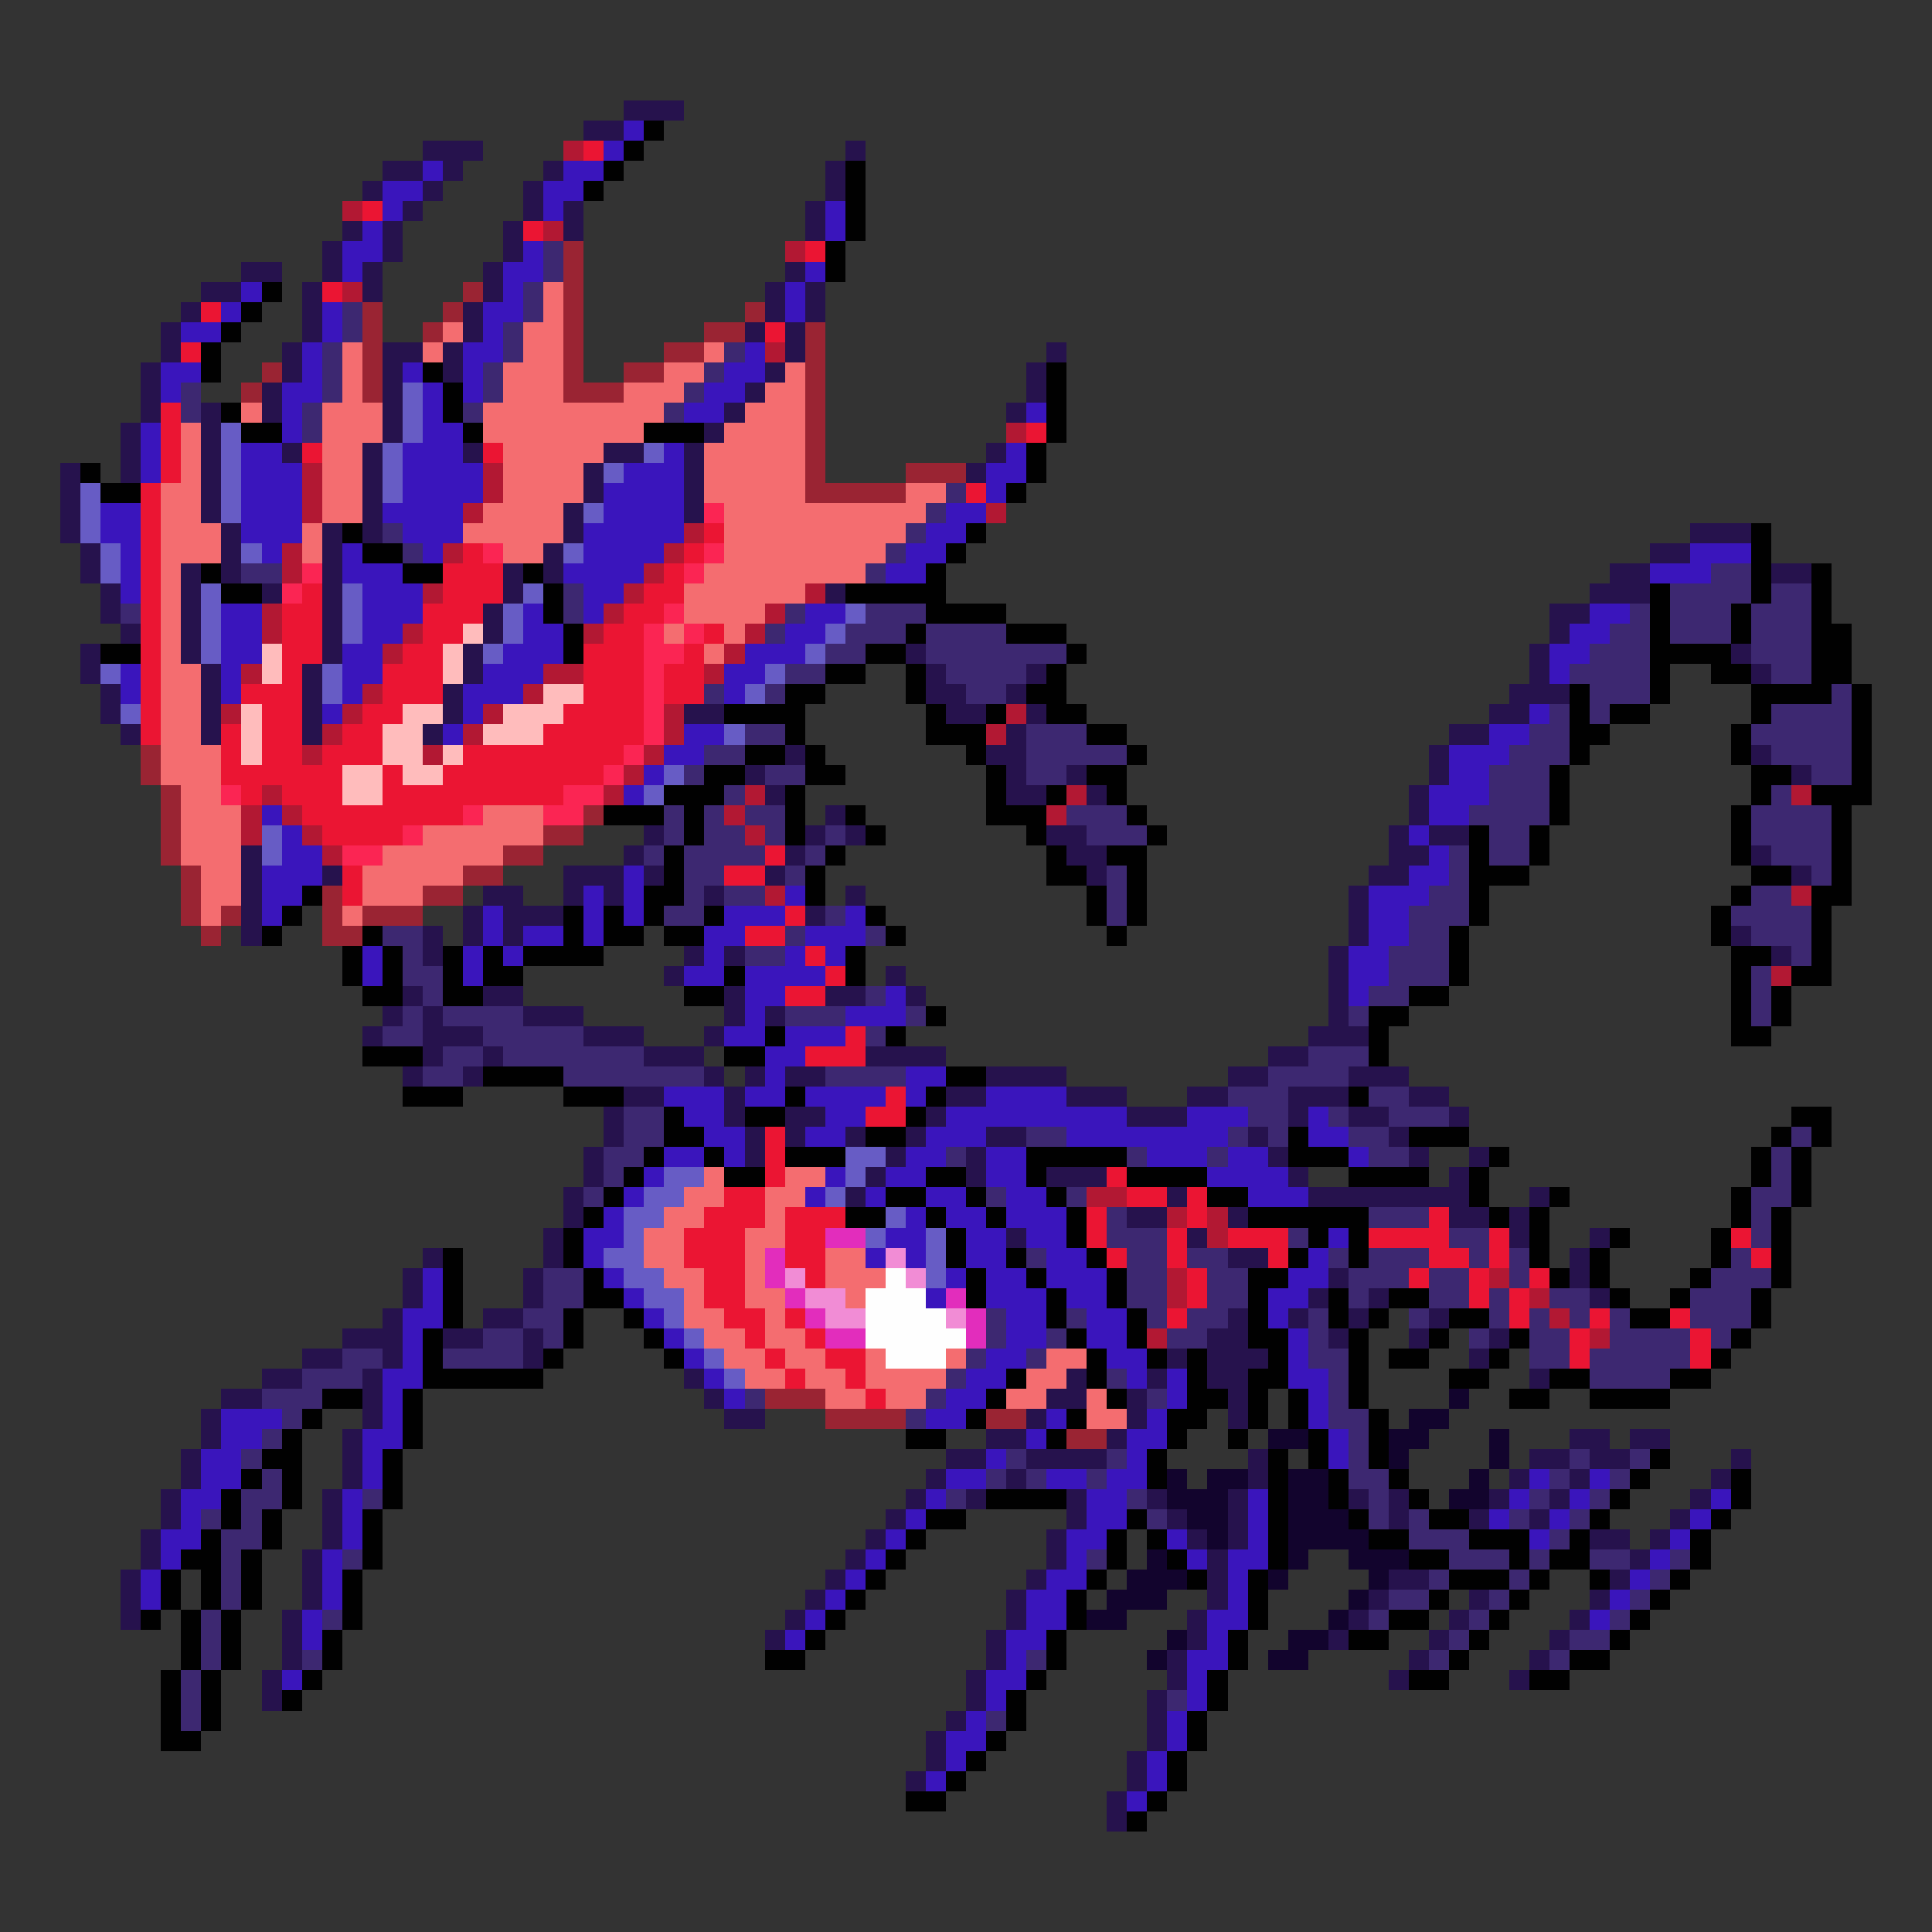 <svg xmlns="http://www.w3.org/2000/svg" viewBox="0 -0.5 96 96" shape-rendering="crispEdges">
<rect x="0" y="-0.5" width="96" height="96" fill="#333333" stroke="none"/>
<path stroke="#26124d" d="M31 5h3M29 6h2M21 7h3M42 7h1M19 8h2M22 8h1M27 8h1M41 8h1M18 9h1M21 9h1M26 9h1M41 9h1M20 10h1M26 10h1M28 10h1M40 10h1M17 11h1M19 11h1M25 11h1M28 11h1M40 11h1M16 12h1M19 12h1M25 12h1M12 13h2M16 13h1M18 13h1M24 13h1M39 13h1M10 14h2M15 14h1M18 14h1M24 14h1M38 14h1M40 14h1M9 15h1M15 15h1M23 15h1M38 15h1M40 15h1M8 16h1M15 16h1M23 16h1M37 16h1M39 16h1M8 17h1M14 17h1M19 17h2M22 17h1M39 17h1M52 17h1M7 18h1M14 18h1M19 18h1M22 18h1M38 18h1M51 18h1M7 19h1M13 19h1M19 19h1M37 19h1M51 19h1M7 20h1M10 20h1M13 20h1M19 20h1M36 20h1M50 20h1M6 21h1M10 21h1M19 21h1M35 21h1M6 22h1M10 22h1M14 22h1M18 22h1M23 22h1M30 22h2M34 22h1M49 22h1M3 23h1M6 23h1M10 23h1M18 23h1M29 23h1M34 23h1M48 23h1M3 24h1M10 24h1M18 24h1M29 24h1M34 24h1M3 25h1M10 25h1M18 25h1M28 25h1M34 25h1M3 26h1M11 26h1M16 26h1M18 26h1M28 26h1M84 26h3M4 27h1M11 27h1M16 27h1M27 27h1M82 27h2M4 28h1M9 28h1M11 28h1M16 28h1M25 28h1M27 28h1M80 28h2M88 28h2M5 29h1M9 29h1M13 29h1M16 29h1M25 29h1M41 29h1M79 29h3M5 30h1M9 30h1M16 30h1M24 30h1M77 30h2M6 31h1M9 31h1M16 31h1M24 31h1M77 31h1M4 32h1M9 32h1M16 32h1M23 32h1M45 32h1M76 32h1M86 32h1M4 33h1M10 33h1M15 33h1M23 33h1M46 33h1M51 33h1M76 33h1M87 33h1M5 34h1M10 34h1M15 34h1M22 34h1M46 34h2M50 34h1M75 34h3M5 35h1M10 35h1M15 35h1M22 35h1M34 35h2M47 35h2M51 35h1M74 35h2M6 36h1M10 36h1M15 36h1M21 36h1M50 36h1M72 36h2M39 37h1M49 37h2M71 37h1M87 37h1M37 38h1M50 38h1M53 38h1M71 38h1M89 38h1M38 39h1M50 39h2M54 39h1M70 39h1M41 40h1M70 40h1M32 41h1M40 41h1M42 41h1M52 41h2M69 41h1M71 41h2M12 42h1M31 42h1M39 42h1M53 42h2M69 42h2M87 42h1M12 43h1M16 43h1M28 43h3M32 43h1M38 43h1M54 43h1M68 43h2M89 43h1M12 44h1M24 44h2M28 44h1M30 44h1M35 44h1M42 44h1M67 44h1M12 45h1M23 45h1M25 45h3M40 45h1M67 45h1M12 46h1M21 46h1M23 46h1M25 46h1M67 46h1M86 46h1M21 47h1M34 47h1M36 47h1M66 47h1M88 47h1M33 48h1M44 48h1M66 48h1M20 49h1M24 49h2M36 49h1M41 49h2M45 49h1M66 49h1M19 50h1M21 50h1M26 50h3M36 50h1M38 50h1M66 50h1M18 51h1M21 51h3M29 51h3M35 51h1M65 51h3M21 52h1M24 52h1M32 52h3M43 52h4M63 52h2M20 53h1M23 53h1M35 53h1M37 53h1M39 53h2M49 53h4M61 53h2M67 53h3M31 54h2M36 54h1M47 54h2M53 54h3M59 54h2M64 54h3M70 54h2M30 55h1M36 55h1M39 55h2M46 55h1M56 55h3M64 55h1M67 55h2M72 55h1M30 56h1M37 56h1M39 56h1M42 56h1M45 56h1M49 56h2M62 56h1M69 56h1M29 57h1M37 57h1M44 57h1M48 57h1M63 57h1M70 57h1M73 57h1M29 58h1M43 58h1M48 58h1M52 58h3M64 58h1M72 58h1M28 59h1M42 59h1M58 59h1M65 59h8M76 59h1M28 60h1M56 60h2M61 60h1M72 60h2M75 60h1M27 61h1M50 61h1M59 61h1M75 61h1M79 61h1M21 62h1M27 62h1M61 62h2M78 62h1M20 63h1M26 63h1M66 63h1M78 63h1M20 64h1M26 64h1M65 64h1M68 64h1M79 64h1M19 65h1M24 65h2M61 65h1M64 65h1M67 65h1M71 65h1M17 66h3M22 66h2M26 66h1M60 66h2M66 66h1M70 66h1M74 66h1M15 67h2M19 67h1M26 67h1M58 67h1M60 67h3M73 67h1M13 68h2M18 68h1M34 68h1M53 68h1M57 68h1M60 68h2M76 68h1M11 69h2M18 69h1M35 69h1M52 69h2M56 69h1M61 69h1M10 70h1M18 70h1M36 70h2M51 70h1M56 70h1M61 70h1M10 71h1M17 71h1M49 71h2M55 71h1M78 71h2M81 71h2M9 72h1M17 72h1M47 72h2M51 72h4M62 72h1M76 72h2M79 72h2M86 72h1M9 73h1M17 73h1M46 73h1M50 73h1M62 73h1M75 73h1M78 73h1M85 73h1M8 74h1M16 74h1M45 74h1M48 74h1M53 74h1M57 74h1M61 74h1M67 74h1M69 74h1M74 74h1M77 74h1M84 74h1M8 75h1M16 75h1M44 75h1M53 75h1M58 75h1M61 75h1M69 75h1M73 75h1M76 75h1M83 75h1M7 76h1M16 76h1M43 76h1M52 76h1M59 76h1M61 76h1M79 76h2M82 76h1M7 77h1M15 77h1M42 77h1M52 77h1M60 77h1M81 77h1M6 78h1M15 78h1M41 78h1M51 78h1M60 78h1M69 78h2M80 78h1M6 79h1M15 79h1M40 79h1M50 79h1M60 79h1M68 79h1M73 79h1M79 79h1M6 80h1M14 80h1M39 80h1M50 80h1M59 80h1M67 80h1M72 80h1M78 80h1M14 81h1M38 81h1M49 81h1M59 81h1M66 81h1M71 81h1M77 81h1M14 82h1M49 82h1M58 82h1M70 82h1M76 82h1M13 83h1M48 83h1M58 83h1M69 83h1M75 83h1M13 84h1M48 84h1M57 84h1M47 85h1M57 85h1M46 86h1M57 86h1M46 87h1M56 87h1M45 88h1M56 88h1M55 89h1M55 90h1" />
<path stroke="#3a15bc" d="M31 6h1M30 7h1M21 8h1M28 8h2M19 9h2M27 9h2M19 10h1M27 10h1M41 10h1M18 11h1M41 11h1M17 12h2M26 12h1M17 13h1M25 13h2M40 13h1M12 14h1M25 14h1M39 14h1M11 15h1M16 15h1M24 15h2M39 15h1M9 16h2M16 16h1M24 16h1M15 17h1M23 17h2M37 17h1M8 18h2M15 18h1M20 18h1M23 18h1M36 18h2M8 19h1M14 19h2M21 19h1M23 19h1M35 19h2M14 20h1M21 20h1M34 20h2M51 20h1M7 21h1M14 21h1M21 21h2M7 22h1M12 22h2M20 22h3M33 22h1M50 22h1M7 23h1M12 23h3M20 23h4M31 23h3M49 23h2M12 24h3M20 24h4M30 24h4M49 24h1M5 25h2M12 25h3M19 25h4M30 25h4M47 25h2M5 26h2M12 26h3M20 26h3M29 26h5M46 26h2M6 27h1M13 27h1M17 27h1M21 27h1M29 27h4M45 27h2M84 27h3M6 28h1M17 28h3M28 28h4M44 28h2M82 28h3M6 29h1M18 29h3M29 29h2M11 30h2M18 30h3M26 30h1M29 30h1M40 30h2M79 30h2M11 31h2M18 31h2M26 31h2M39 31h2M78 31h2M11 32h2M17 32h2M25 32h3M37 32h3M77 32h2M6 33h1M11 33h1M17 33h2M24 33h3M36 33h2M77 33h1M6 34h1M11 34h1M17 34h1M23 34h3M36 34h1M16 35h1M23 35h1M76 35h1M22 36h1M34 36h2M74 36h2M33 37h2M72 37h3M32 38h1M72 38h2M31 39h1M71 39h3M13 40h1M71 40h2M14 41h1M70 41h1M14 42h2M71 42h1M13 43h3M31 43h1M70 43h2M13 44h2M29 44h1M31 44h1M39 44h1M68 44h3M13 45h1M24 45h1M29 45h1M31 45h1M36 45h3M42 45h1M68 45h2M24 46h1M26 46h2M29 46h1M35 46h2M40 46h3M68 46h2M18 47h1M23 47h1M25 47h1M35 47h1M39 47h1M41 47h1M67 47h2M18 48h1M23 48h1M34 48h2M37 48h4M67 48h2M37 49h2M44 49h1M67 49h1M37 50h1M42 50h3M36 51h2M39 51h3M38 52h2M38 53h1M45 53h2M33 54h3M37 54h2M40 54h4M45 54h1M49 54h4M34 55h2M41 55h2M47 55h9M59 55h3M65 55h1M35 56h2M40 56h2M46 56h3M53 56h8M65 56h2M33 57h2M36 57h1M45 57h2M49 57h2M57 57h3M61 57h2M67 57h1M32 58h1M41 58h1M44 58h2M49 58h2M60 58h4M31 59h1M40 59h1M43 59h1M46 59h2M50 59h2M62 59h3M30 60h1M45 60h1M47 60h2M50 60h3M29 61h2M44 61h2M48 61h2M51 61h2M66 61h1M29 62h1M43 62h1M45 62h1M48 62h2M52 62h2M65 62h1M21 63h1M30 63h1M47 63h1M49 63h2M52 63h3M64 63h2M21 64h1M31 64h1M46 64h1M49 64h3M53 64h2M63 64h2M20 65h2M32 65h1M50 65h2M54 65h2M63 65h1M20 66h1M33 66h1M50 66h2M54 66h2M64 66h1M20 67h1M34 67h1M49 67h2M55 67h2M64 67h1M19 68h2M35 68h1M48 68h2M56 68h1M58 68h1M64 68h2M19 69h1M36 69h1M47 69h2M58 69h1M65 69h1M11 70h3M19 70h1M46 70h2M52 70h1M57 70h1M65 70h1M11 71h2M18 71h2M51 71h1M56 71h2M66 71h1M10 72h2M18 72h1M49 72h1M56 72h1M66 72h1M10 73h2M18 73h1M47 73h2M52 73h2M55 73h2M76 73h1M79 73h1M9 74h2M17 74h1M46 74h1M54 74h2M62 74h1M75 74h1M78 74h1M85 74h1M9 75h1M17 75h1M45 75h1M54 75h2M62 75h1M74 75h1M77 75h1M84 75h1M8 76h2M17 76h1M44 76h1M53 76h2M58 76h1M62 76h1M76 76h1M83 76h1M8 77h1M16 77h1M43 77h1M53 77h1M59 77h1M61 77h2M82 77h1M7 78h1M16 78h1M42 78h1M52 78h2M61 78h1M81 78h1M7 79h1M16 79h1M41 79h1M51 79h2M61 79h1M80 79h1M15 80h1M40 80h1M51 80h2M60 80h2M79 80h1M15 81h1M39 81h1M50 81h2M60 81h1M50 82h1M59 82h2M14 83h1M49 83h2M59 83h1M49 84h1M59 84h1M48 85h1M58 85h1M47 86h2M58 86h1M47 87h1M57 87h1M46 88h1M57 88h1M56 89h1" />
<path stroke="#010101" d="M32 6h1M31 7h1M30 8h1M42 8h1M29 9h1M42 9h1M42 10h1M42 11h1M41 12h1M41 13h1M13 14h1M12 15h1M11 16h1M10 17h1M10 18h1M21 18h1M52 18h1M22 19h1M52 19h1M11 20h1M22 20h1M52 20h1M12 21h2M23 21h1M32 21h3M52 21h1M51 22h1M4 23h1M51 23h1M5 24h2M50 24h1M17 26h1M48 26h1M87 26h1M18 27h2M47 27h1M87 27h1M10 28h1M20 28h2M26 28h1M46 28h1M87 28h1M90 28h1M11 29h2M27 29h1M42 29h5M82 29h1M87 29h1M90 29h1M27 30h1M46 30h4M82 30h1M86 30h1M90 30h1M28 31h1M45 31h1M50 31h3M82 31h1M86 31h1M90 31h2M5 32h2M28 32h1M43 32h2M53 32h1M82 32h4M90 32h2M41 33h2M45 33h1M52 33h1M82 33h1M85 33h2M90 33h2M39 34h2M45 34h1M51 34h2M78 34h1M82 34h1M87 34h4M92 34h1M36 35h4M46 35h1M49 35h1M52 35h2M78 35h1M80 35h2M87 35h1M92 35h1M39 36h1M46 36h3M54 36h2M78 36h2M86 36h1M92 36h1M37 37h2M40 37h1M48 37h1M56 37h1M78 37h1M86 37h1M92 37h1M35 38h2M40 38h2M49 38h1M54 38h2M77 38h1M87 38h2M92 38h1M33 39h3M39 39h1M49 39h1M52 39h1M55 39h1M77 39h1M87 39h1M90 39h3M30 40h3M34 40h1M39 40h1M42 40h1M49 40h3M56 40h1M77 40h1M86 40h1M91 40h1M34 41h1M39 41h1M43 41h1M51 41h1M57 41h1M73 41h1M76 41h1M86 41h1M91 41h1M33 42h1M41 42h1M52 42h1M55 42h2M73 42h1M76 42h1M86 42h1M91 42h1M33 43h1M40 43h1M52 43h2M56 43h1M73 43h3M87 43h2M91 43h1M15 44h1M32 44h2M40 44h1M54 44h1M56 44h1M73 44h1M86 44h1M90 44h2M14 45h1M28 45h1M30 45h1M32 45h1M35 45h1M43 45h1M54 45h1M56 45h1M73 45h1M85 45h1M90 45h1M13 46h1M18 46h1M28 46h1M30 46h2M33 46h2M44 46h1M55 46h1M72 46h1M85 46h1M90 46h1M17 47h1M19 47h1M22 47h1M24 47h1M26 47h4M42 47h1M72 47h1M86 47h2M90 47h1M17 48h1M19 48h1M22 48h1M24 48h2M36 48h1M42 48h1M72 48h1M86 48h1M89 48h2M18 49h2M22 49h2M34 49h2M70 49h2M86 49h1M88 49h1M46 50h1M68 50h2M86 50h1M88 50h1M38 51h1M44 51h1M68 51h1M86 51h2M18 52h3M36 52h2M68 52h1M24 53h4M47 53h2M20 54h3M28 54h3M39 54h1M46 54h1M67 54h1M33 55h1M37 55h2M45 55h1M89 55h2M33 56h2M43 56h2M64 56h1M70 56h3M88 56h1M90 56h1M32 57h1M35 57h1M39 57h3M51 57h5M64 57h3M74 57h1M87 57h1M89 57h1M31 58h1M36 58h2M46 58h2M51 58h1M56 58h4M67 58h4M73 58h1M87 58h1M89 58h1M30 59h1M44 59h2M48 59h1M52 59h1M60 59h2M73 59h1M77 59h1M86 59h1M89 59h1M29 60h1M42 60h2M46 60h1M49 60h1M53 60h1M62 60h6M74 60h1M76 60h1M86 60h1M88 60h1M28 61h1M47 61h1M53 61h1M65 61h1M67 61h1M76 61h1M80 61h1M85 61h1M88 61h1M22 62h1M28 62h1M47 62h1M50 62h1M54 62h1M64 62h1M67 62h1M76 62h1M79 62h1M85 62h1M88 62h1M22 63h1M29 63h1M48 63h1M51 63h1M55 63h1M62 63h2M77 63h1M79 63h1M84 63h1M88 63h1M22 64h1M29 64h2M48 64h1M52 64h1M55 64h1M62 64h1M66 64h1M69 64h2M80 64h1M83 64h1M87 64h1M22 65h1M28 65h1M31 65h1M52 65h1M56 65h1M62 65h1M66 65h1M68 65h1M72 65h2M81 65h2M87 65h1M21 66h1M28 66h1M32 66h1M53 66h1M56 66h1M62 66h2M67 66h1M71 66h1M75 66h1M86 66h1M21 67h1M27 67h1M33 67h1M54 67h1M57 67h1M59 67h1M63 67h1M67 67h1M69 67h2M74 67h1M85 67h1M21 68h6M50 68h1M54 68h1M59 68h1M62 68h2M67 68h1M72 68h2M77 68h2M83 68h2M16 69h2M20 69h1M49 69h1M55 69h1M59 69h2M62 69h1M64 69h1M67 69h1M75 69h2M79 69h4M15 70h1M20 70h1M48 70h1M53 70h1M58 70h2M62 70h1M64 70h1M68 70h1M14 71h1M20 71h1M45 71h2M52 71h1M58 71h1M61 71h1M65 71h1M68 71h1M13 72h2M19 72h1M57 72h1M63 72h1M65 72h1M68 72h1M82 72h1M12 73h1M14 73h1M19 73h1M57 73h1M63 73h1M66 73h1M69 73h1M81 73h1M86 73h1M11 74h1M14 74h1M19 74h1M49 74h4M63 74h1M66 74h1M70 74h1M80 74h1M86 74h1M11 75h1M13 75h1M18 75h1M46 75h2M56 75h1M63 75h1M67 75h1M71 75h2M79 75h1M85 75h1M10 76h1M13 76h1M18 76h1M45 76h1M55 76h1M57 76h1M63 76h1M68 76h2M73 76h3M78 76h1M84 76h1M9 77h2M12 77h1M18 77h1M44 77h1M55 77h1M58 77h1M63 77h1M70 77h2M75 77h1M77 77h2M84 77h1M8 78h1M10 78h1M12 78h1M17 78h1M43 78h1M54 78h1M59 78h1M62 78h1M72 78h3M76 78h1M79 78h1M83 78h1M8 79h1M10 79h1M12 79h1M17 79h1M42 79h1M53 79h1M62 79h1M71 79h1M75 79h1M82 79h1M7 80h1M9 80h1M11 80h1M17 80h1M41 80h1M53 80h1M62 80h1M69 80h2M74 80h1M81 80h1M9 81h1M11 81h1M16 81h1M40 81h1M52 81h1M61 81h1M67 81h2M73 81h1M80 81h1M9 82h1M11 82h1M16 82h1M38 82h2M52 82h1M61 82h1M72 82h1M78 82h2M8 83h1M10 83h1M15 83h1M51 83h1M60 83h1M70 83h2M76 83h2M8 84h1M10 84h1M14 84h1M50 84h1M60 84h1M8 85h1M10 85h1M50 85h1M59 85h1M8 86h2M49 86h1M59 86h1M48 87h1M58 87h1M47 88h1M58 88h1M45 89h2M57 89h1M56 90h1" />
<path stroke="#b21833" d="M28 7h1M17 10h1M27 11h1M39 12h1M17 14h1M38 17h1M50 21h1M15 23h1M24 23h1M15 24h1M24 24h1M15 25h1M23 25h1M49 25h1M34 26h1M14 27h1M22 27h1M33 27h1M14 28h1M32 28h1M21 29h1M31 29h1M40 29h1M13 30h1M30 30h1M38 30h1M13 31h1M20 31h1M29 31h1M37 31h1M19 32h1M36 32h1M12 33h1M27 33h2M35 33h1M18 34h1M26 34h1M11 35h1M17 35h1M24 35h1M33 35h1M50 35h1M16 36h1M23 36h1M33 36h1M49 36h1M15 37h1M21 37h1M32 37h1M31 38h1M13 39h1M30 39h1M37 39h1M53 39h1M89 39h1M12 40h1M14 40h1M36 40h1M52 40h1M12 41h1M15 41h1M37 41h1M16 42h1M38 44h1M89 44h1M88 48h1M54 59h2M58 60h1M60 60h1M60 61h1M58 63h1M74 63h1M58 64h1M76 64h1M77 65h1M57 66h1M79 66h1" />
<path stroke="#eb1533" d="M29 7h1M18 10h1M26 11h1M40 12h1M16 14h1M10 15h1M38 16h1M9 17h1M8 20h1M8 21h1M51 21h1M8 22h1M15 22h1M24 22h1M8 23h1M7 24h1M48 24h1M7 25h1M7 26h1M35 26h1M7 27h1M23 27h1M34 27h1M7 28h1M22 28h3M33 28h1M7 29h1M15 29h1M22 29h3M32 29h2M7 30h1M14 30h2M21 30h3M31 30h2M7 31h1M14 31h2M21 31h2M30 31h2M35 31h1M7 32h1M14 32h2M20 32h2M29 32h3M34 32h1M7 33h1M14 33h1M19 33h3M29 33h3M33 33h2M7 34h1M12 34h3M19 34h3M29 34h3M33 34h2M7 35h1M13 35h2M18 35h2M28 35h4M7 36h1M11 36h1M13 36h2M17 36h2M27 36h5M11 37h1M13 37h2M16 37h3M23 37h8M11 38h6M19 38h1M22 38h8M12 39h1M14 39h3M19 39h9M15 40h8M16 41h4M38 42h1M17 43h1M36 43h2M17 44h1M39 45h1M37 46h2M40 47h1M41 48h1M39 49h2M42 51h1M40 52h3M44 54h1M43 55h2M38 56h1M38 57h1M38 58h1M55 58h1M36 59h2M56 59h2M59 59h1M35 60h3M39 60h3M54 60h1M59 60h1M71 60h1M34 61h3M39 61h2M54 61h1M58 61h1M61 61h3M68 61h4M74 61h1M86 61h1M34 62h3M39 62h2M55 62h1M58 62h1M63 62h1M71 62h2M74 62h1M87 62h1M35 63h2M40 63h1M59 63h1M70 63h1M73 63h1M76 63h1M35 64h2M59 64h1M73 64h1M75 64h1M36 65h2M39 65h1M58 65h1M75 65h1M79 65h1M83 65h1M37 66h1M40 66h1M78 66h1M84 66h1M38 67h1M41 67h2M78 67h1M84 67h1M39 68h1M42 68h1M43 69h1" />
<path stroke="#3d2871" d="M27 12h1M27 13h1M26 14h1M17 15h1M26 15h1M17 16h1M25 16h1M16 17h1M25 17h1M36 17h1M16 18h1M24 18h1M35 18h1M9 19h1M16 19h1M24 19h1M34 19h1M9 20h1M15 20h1M23 20h1M33 20h1M15 21h1M47 24h1M46 25h1M19 26h1M45 26h1M20 27h1M44 27h1M12 28h2M43 28h1M85 28h2M28 29h1M83 29h4M88 29h2M6 30h1M28 30h1M39 30h1M43 30h3M81 30h1M83 30h3M87 30h3M38 31h1M42 31h3M46 31h4M80 31h2M83 31h3M87 31h3M41 32h2M46 32h7M79 32h3M87 32h3M39 33h2M47 33h4M78 33h4M88 33h2M35 34h1M38 34h1M48 34h2M79 34h3M91 34h1M77 35h1M79 35h1M88 35h4M37 36h2M51 36h3M76 36h2M87 36h5M35 37h2M51 37h5M75 37h3M88 37h4M34 38h1M38 38h2M51 38h2M74 38h3M90 38h2M36 39h1M74 39h3M88 39h1M33 40h1M35 40h1M37 40h2M53 40h3M73 40h4M87 40h4M33 41h1M35 41h2M38 41h1M41 41h1M54 41h3M74 41h2M87 41h4M32 42h1M34 42h4M40 42h1M72 42h1M74 42h2M88 42h3M34 43h2M39 43h1M55 43h1M72 43h1M90 43h1M34 44h1M36 44h2M55 44h1M71 44h2M87 44h2M33 45h2M41 45h1M55 45h1M70 45h3M86 45h4M19 46h2M39 46h1M43 46h1M70 46h2M87 46h3M20 47h1M37 47h2M69 47h3M89 47h1M20 48h2M69 48h3M87 48h1M21 49h1M43 49h1M68 49h2M87 49h1M20 50h1M22 50h4M39 50h3M45 50h1M67 50h1M87 50h1M19 51h2M24 51h5M43 51h1M22 52h2M25 52h7M65 52h3M21 53h2M28 53h7M41 53h4M63 53h4M61 54h3M68 54h2M31 55h2M62 55h2M66 55h1M69 55h3M31 56h2M51 56h2M61 56h1M63 56h1M67 56h2M89 56h1M30 57h2M47 57h1M56 57h1M60 57h1M68 57h2M88 57h1M30 58h1M88 58h1M29 59h1M49 59h1M53 59h1M87 59h2M55 60h1M68 60h3M87 60h1M55 61h3M64 61h1M72 61h2M87 61h1M51 62h1M56 62h2M59 62h2M66 62h1M68 62h3M73 62h1M75 62h1M86 62h1M27 63h2M56 63h2M60 63h2M67 63h3M71 63h2M75 63h1M85 63h3M27 64h2M56 64h2M60 64h2M67 64h1M71 64h2M74 64h1M77 64h2M84 64h3M26 65h2M49 65h1M53 65h1M57 65h1M59 65h2M65 65h1M70 65h1M74 65h1M76 65h1M78 65h1M80 65h1M84 65h3M24 66h2M27 66h1M49 66h1M52 66h1M58 66h2M65 66h1M73 66h1M76 66h2M80 66h4M85 66h1M17 67h2M22 67h4M48 67h1M51 67h1M65 67h2M76 67h2M79 67h5M15 68h3M47 68h1M55 68h1M66 68h1M79 68h4M13 69h3M37 69h1M46 69h1M57 69h1M66 69h1M14 70h1M45 70h1M66 70h2M13 71h1M67 71h1M12 72h1M50 72h1M55 72h1M67 72h1M78 72h1M81 72h1M13 73h1M49 73h1M51 73h1M54 73h1M67 73h2M77 73h1M80 73h1M12 74h2M18 74h1M47 74h1M56 74h1M68 74h1M76 74h1M79 74h1M10 75h1M12 75h1M57 75h1M68 75h1M70 75h1M75 75h1M78 75h1M11 76h2M70 76h3M77 76h1M11 77h1M17 77h1M54 77h1M72 77h3M76 77h1M79 77h2M83 77h1M11 78h1M71 78h1M75 78h1M82 78h1M11 79h1M69 79h2M74 79h1M81 79h1M10 80h1M16 80h1M68 80h1M73 80h1M80 80h1M10 81h1M72 81h1M78 81h2M10 82h1M15 82h1M51 82h1M71 82h1M77 82h1M9 83h1M9 84h1M58 84h1M9 85h1M49 85h1" />
<path stroke="#9a2433" d="M28 12h1M28 13h1M23 14h1M28 14h1M18 15h1M22 15h1M28 15h1M37 15h1M18 16h1M21 16h1M28 16h1M35 16h2M40 16h1M18 17h1M28 17h1M33 17h2M40 17h1M13 18h1M18 18h1M28 18h1M31 18h2M40 18h1M12 19h1M18 19h1M28 19h3M40 19h1M40 20h1M40 21h1M40 22h1M40 23h1M45 23h3M40 24h5M7 37h1M7 38h1M8 39h1M8 40h1M29 40h1M8 41h1M27 41h2M8 42h1M25 42h2M9 43h1M23 43h2M9 44h1M16 44h1M21 44h2M9 45h1M11 45h1M16 45h1M18 45h3M10 46h1M16 46h2M38 69h3M41 70h4M49 70h2M53 71h2" />
<path stroke="#f46d70" d="M27 14h1M27 15h1M22 16h1M26 16h2M17 17h1M21 17h1M26 17h2M35 17h1M17 18h1M25 18h3M33 18h2M39 18h1M17 19h1M25 19h3M31 19h3M38 19h2M12 20h1M16 20h3M24 20h9M37 20h3M9 21h1M16 21h3M24 21h8M36 21h4M9 22h1M16 22h2M25 22h5M35 22h5M9 23h1M16 23h2M25 23h4M35 23h5M8 24h2M16 24h2M25 24h4M35 24h5M45 24h2M8 25h2M16 25h2M24 25h4M36 25h10M8 26h3M15 26h1M23 26h5M36 26h9M8 27h3M15 27h1M25 27h2M36 27h8M8 28h1M35 28h8M8 29h1M34 29h6M8 30h1M34 30h4M8 31h1M33 31h1M36 31h1M8 32h1M35 32h1M8 33h2M8 34h2M8 35h2M8 36h2M8 37h3M8 38h3M9 39h2M9 40h3M24 40h3M9 41h3M21 41h6M9 42h3M19 42h6M10 43h2M18 43h5M10 44h2M18 44h3M10 45h1M17 45h1M35 58h1M39 58h2M34 59h2M38 59h2M33 60h2M38 60h1M32 61h2M37 61h2M32 62h2M37 62h1M41 62h2M33 63h2M37 63h1M41 63h3M34 64h1M37 64h2M42 64h1M34 65h2M38 65h1M35 66h2M38 66h2M36 67h2M39 67h2M43 67h1M47 67h1M52 67h2M37 68h2M40 68h2M43 68h4M51 68h2M41 69h2M44 69h2M50 69h2M54 69h1M54 70h2" />
<path stroke="#675cc5" d="M20 19h1M20 20h1M11 21h1M20 21h1M11 22h1M19 22h1M32 22h1M11 23h1M19 23h1M30 23h1M4 24h1M11 24h1M19 24h1M4 25h1M11 25h1M29 25h1M4 26h1M5 27h1M12 27h1M28 27h1M5 28h1M10 29h1M17 29h1M26 29h1M10 30h1M17 30h1M25 30h1M42 30h1M10 31h1M17 31h1M25 31h1M41 31h1M10 32h1M24 32h1M40 32h1M5 33h1M16 33h1M38 33h1M16 34h1M37 34h1M6 35h1M36 36h1M33 38h1M32 39h1M13 41h1M13 42h1M42 57h2M33 58h2M42 58h1M32 59h2M41 59h1M31 60h2M44 60h1M31 61h1M43 61h1M46 61h1M30 62h2M46 62h1M31 63h2M46 63h1M32 64h2M33 65h1M34 66h1M35 67h1M36 68h1" />
<path stroke="#fb2553" d="M35 25h1M24 27h1M35 27h1M15 28h1M34 28h1M14 29h1M33 30h1M32 31h1M34 31h1M32 32h2M32 33h1M32 34h1M32 35h1M32 36h1M31 37h1M30 38h1M11 39h1M28 39h2M23 40h1M27 40h2M20 41h1M17 42h2" />
<path stroke="#ffbcbc" d="M23 31h1M13 32h1M22 32h1M13 33h1M22 33h1M27 34h2M12 35h1M20 35h2M25 35h3M12 36h1M19 36h2M24 36h3M12 37h1M19 37h2M22 37h1M17 38h2M20 38h2M17 39h2" />
<path stroke="#e22dbc" d="M41 61h2M38 62h1M38 63h1M39 64h1M47 64h1M40 65h1M48 65h1M41 66h2M48 66h1" />
<path stroke="#f18cd5" d="M44 62h1M39 63h1M45 63h1M40 64h2M41 65h2M47 65h1" />
<path stroke="#fefefe" d="M44 63h1M43 64h3M43 65h4M43 66h5M44 67h3" />
<path stroke="#12042d" d="M72 69h1M70 70h2M63 71h2M69 71h2M74 71h1M69 72h1M74 72h1M58 73h1M60 73h2M64 73h2M73 73h1M58 74h3M64 74h2M72 74h2M59 75h2M64 75h3M60 76h1M64 76h4M57 77h1M64 77h1M67 77h3M56 78h3M63 78h1M68 78h1M55 79h3M67 79h1M54 80h2M66 80h1M58 81h1M64 81h2M57 82h1M63 82h2" />
</svg>